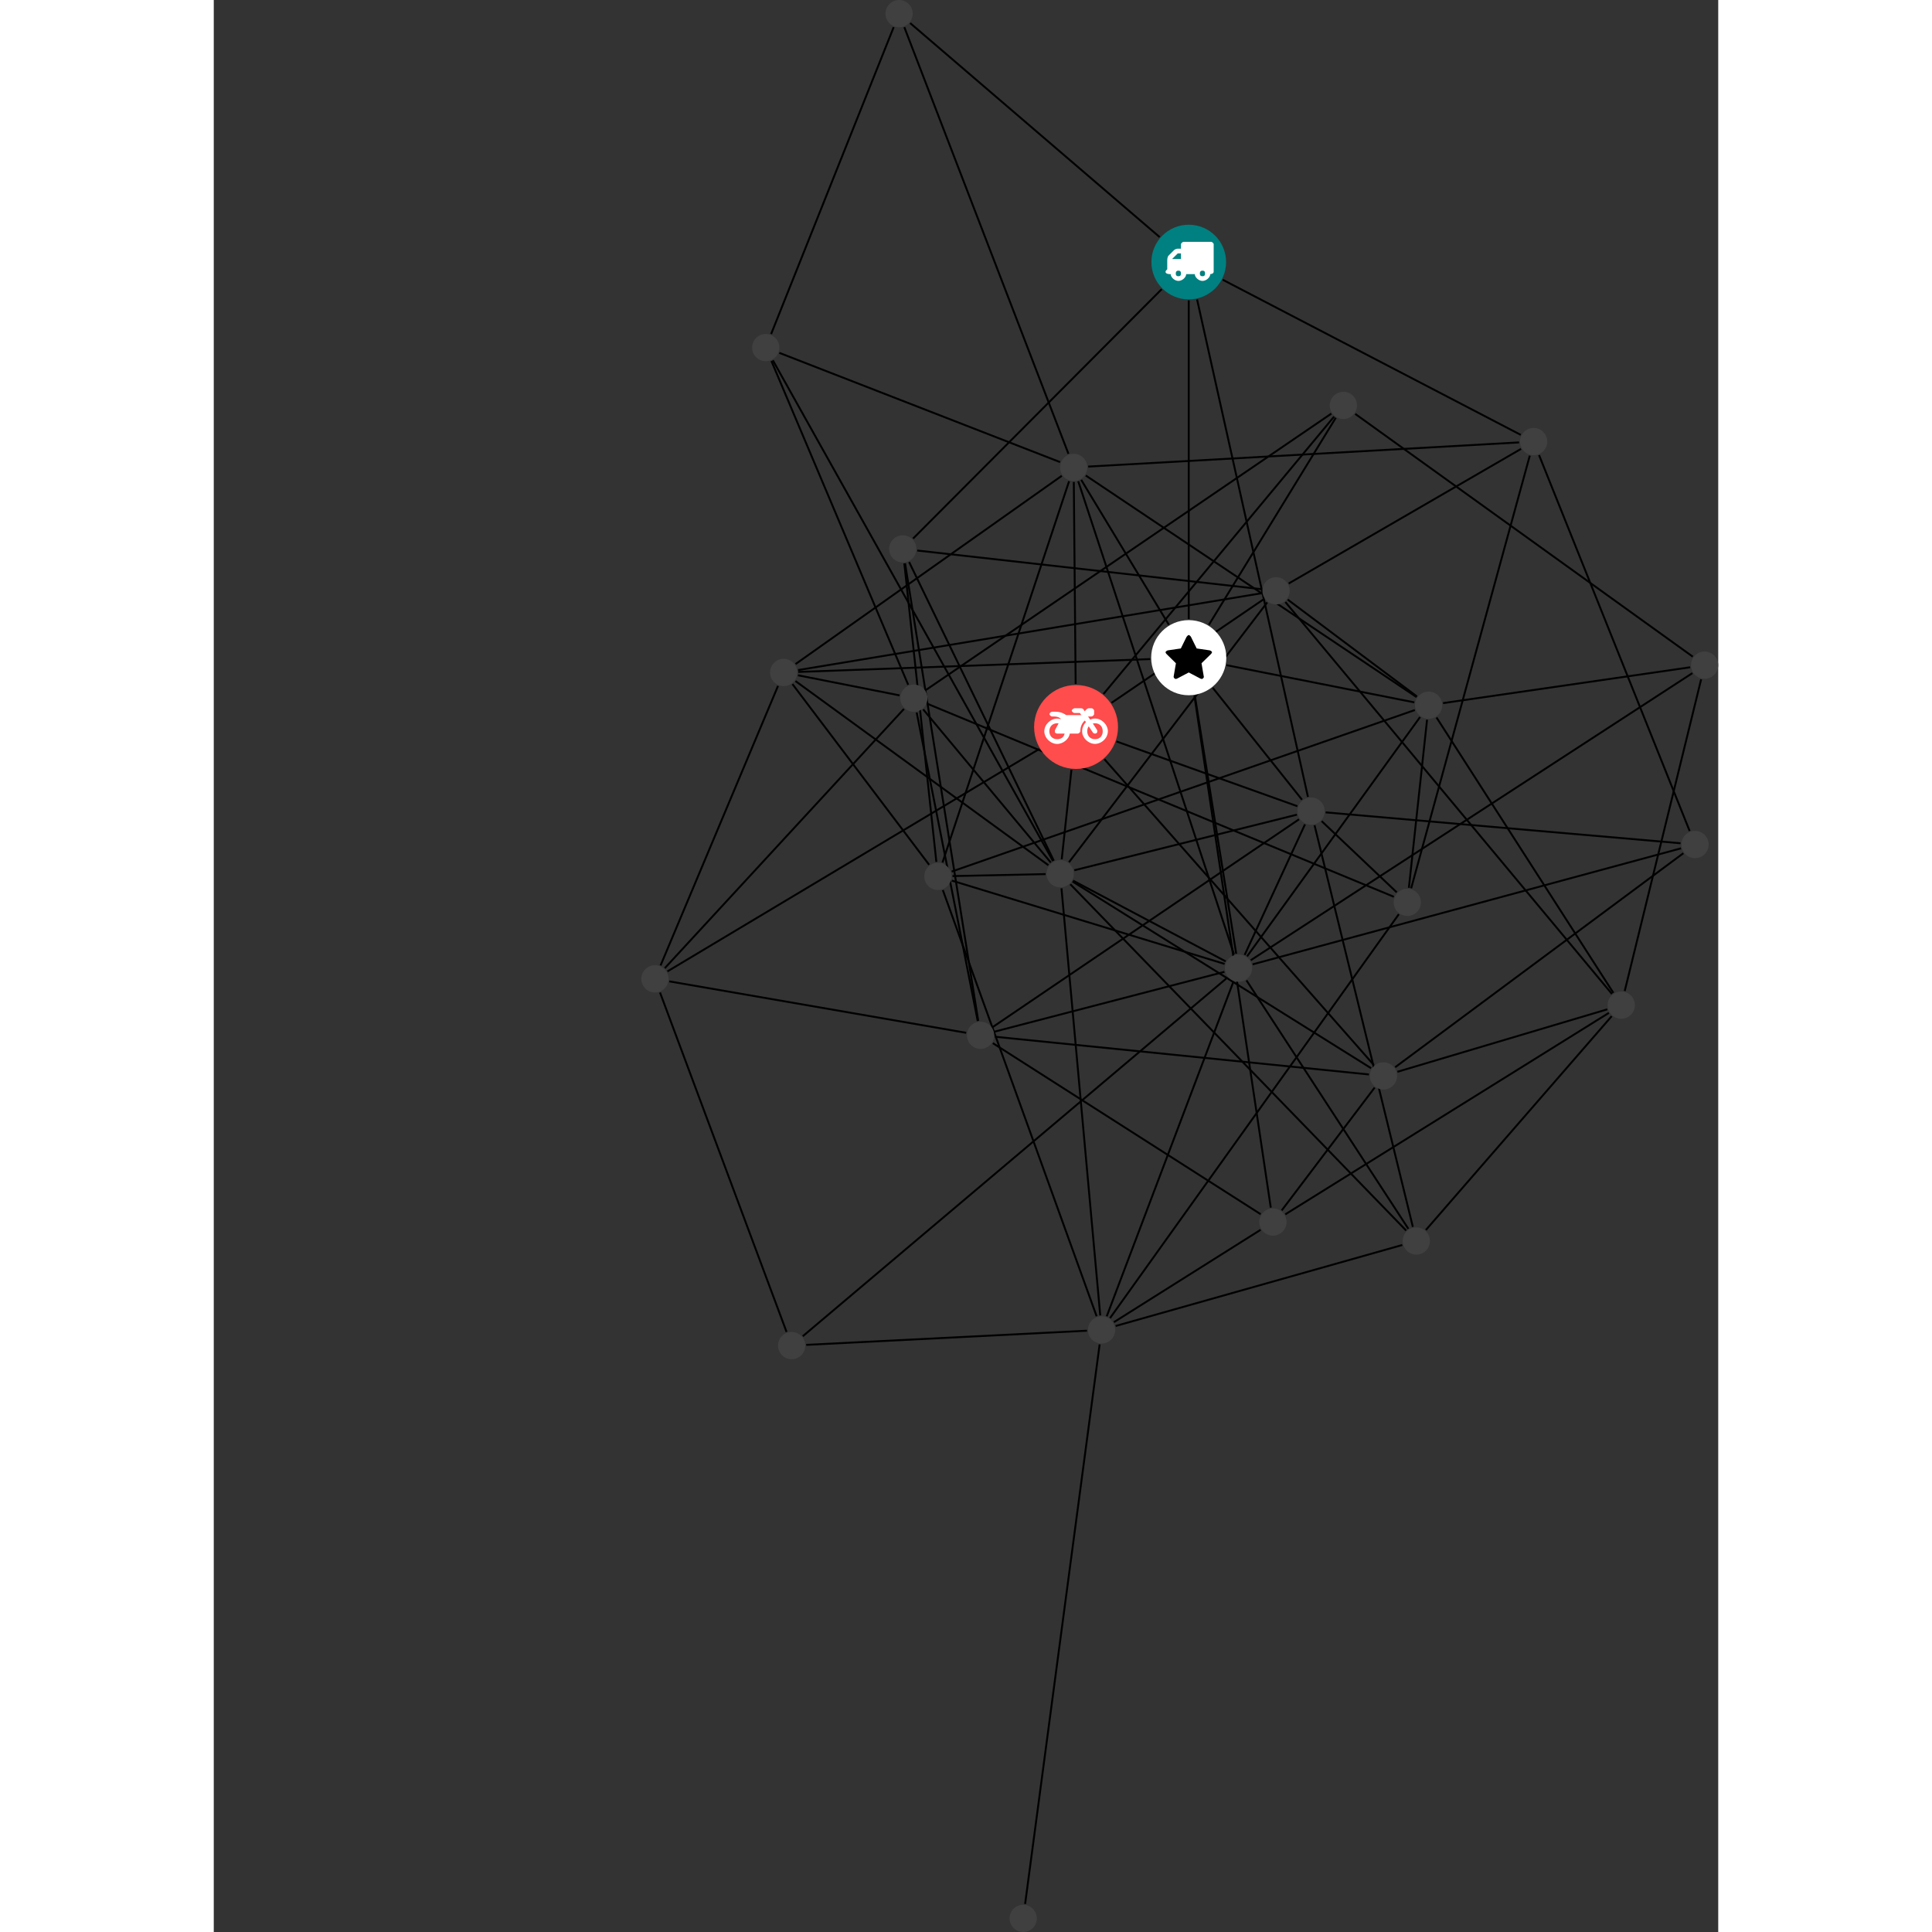 <?xml version="1.0" encoding="UTF-8"?>
<svg xmlns="http://www.w3.org/2000/svg" xmlns:xlink="http://www.w3.org/1999/xlink" width="399.890pt" height="399.890pt" viewBox="-88.495 0.000 311.395 399.890" version="1.1">
<rect x="-88.495" y="0.000" width="311.395" height="399.890" fill="#333333" stroke="none"/>
<defs>
<g>
<symbol overflow="visible" id="glyph0-0">
<path style="stroke:none;" d="M 1.422 -0.75 L 1.422 -7.922 L 3.562 -7.922 L 3.562 -0.891 L 1.422 -0.891 Z M 0.625 0 L 4.531 0 L 4.531 -8.812 L 0.438 -8.812 L 0.438 0 Z M 0.625 0 "/>
</symbol>
<symbol overflow="visible" id="glyph0-1">
<path style="stroke:none;" d="M 3.375 -0.844 C 3.375 -0.453 3.234 -0.266 2.844 -0.266 C 2.469 -0.266 2.297 -0.453 2.297 -0.844 C 2.297 -1.219 2.469 -1.422 2.844 -1.422 C 3.234 -1.422 3.375 -1.219 3.375 -0.844 Z M 1.594 -3.688 L 1.594 -3.859 C 1.594 -3.875 1.578 -3.875 1.594 -3.891 L 2.688 -4.969 C 2.703 -5 2.656 -4.984 2.688 -4.984 L 3.375 -4.984 L 3.375 -3.828 L 1.594 -3.828 Z M 8.359 -0.844 C 8.359 -0.453 8.219 -0.266 7.828 -0.266 C 7.453 -0.266 7.281 -0.453 7.281 -0.844 C 7.281 -1.219 7.453 -1.422 7.828 -1.422 C 8.219 -1.422 8.359 -1.219 8.359 -0.844 Z M 10.141 -6.891 C 10.141 -7.094 9.812 -7.391 9.609 -7.391 L 3.922 -7.391 C 3.719 -7.391 3.375 -7.094 3.375 -6.891 L 3.375 -5.969 L 2.672 -5.969 C 2.469 -5.969 2.078 -5.812 1.938 -5.672 L 0.844 -4.578 C 0.531 -4.266 0.531 -3.734 0.531 -3.328 L 0.531 -1.688 C 0.516 -1.688 0.172 -1.391 0.172 -1.203 C 0.172 -0.781 0.781 -0.703 1.062 -0.703 L 1.25 -0.703 C 1.25 -0.047 2.062 0.703 2.844 0.703 C 3.641 0.703 4.453 -0.047 4.453 -0.703 L 6.234 -0.703 C 6.234 -0.047 7.047 0.703 7.828 0.703 C 8.625 0.703 9.438 -0.047 9.438 -0.703 C 9.547 -0.703 10.141 -0.781 10.141 -1.203 Z M 10.141 -6.891 "/>
</symbol>
<symbol overflow="visible" id="glyph0-2">
<path style="stroke:none;" d="M 12.969 -2.906 C 12.844 -3.984 11.859 -5.016 10.781 -5.219 C 10.234 -5.328 9.703 -5.219 9.328 -5.031 L 8.875 -5.688 L 9.609 -5.688 C 9.812 -5.688 10.141 -5.984 10.141 -6.188 L 10.141 -6.891 C 10.141 -7.094 9.812 -7.391 9.609 -7.391 L 9.047 -7.391 C 8.969 -7.391 8.734 -7.312 8.656 -7.25 L 8.188 -6.766 L 7.891 -7.203 C 7.828 -7.281 7.594 -7.391 7.484 -7.391 L 6.078 -7.391 C 5.906 -7.391 5.547 -7.125 5.516 -6.953 C 5.484 -6.734 5.828 -6.406 6.047 -6.406 L 7.188 -6.406 L 7.484 -5.969 L 4.344 -5.969 C 4.141 -6.125 3.375 -6.672 2.141 -6.672 L 1.422 -6.672 C 1.219 -6.672 0.891 -6.375 0.891 -6.188 C 0.891 -5.984 1.219 -5.688 1.422 -5.688 L 1.781 -5.688 C 2.484 -5.688 2.906 -5.516 3.281 -5.188 L 3.25 -5.141 C 3.078 -5.188 2.797 -5.25 2.5 -5.25 C 1.109 -5.25 -0.172 -4 -0.172 -2.625 C -0.172 -1.25 1.109 0 2.5 0 C 3.75 0 4.953 -1.062 5.109 -2.141 L 6.766 -2.141 C 6.969 -2.141 7.281 -2.438 7.281 -2.625 C 7.281 -3.609 7.688 -4.391 8.219 -4.844 L 8.453 -4.5 C 7.969 -4.062 7.578 -3.203 7.672 -2.359 C 7.781 -1.172 8.969 -0.094 10.141 -0.016 C 11.703 0.094 13.156 -1.344 12.969 -2.906 Z M 2.5 -0.984 C 1.516 -0.984 0.875 -1.641 0.875 -2.625 C 0.875 -3.594 1.516 -4.281 2.5 -4.281 C 2.672 -4.281 2.844 -4.234 2.781 -4.25 L 2.047 -2.891 C 2 -2.781 2 -2.469 2.047 -2.359 C 2.125 -2.25 2.375 -2.141 2.5 -2.141 L 4.031 -2.141 C 3.891 -1.453 3.344 -0.984 2.5 -0.984 Z M 10.328 -0.984 C 9.344 -0.984 8.719 -1.641 8.719 -2.625 C 8.719 -3.109 8.859 -3.469 9.031 -3.641 L 9.906 -2.328 C 9.969 -2.219 10.203 -2.141 10.328 -2.141 C 10.391 -2.141 10.594 -2.188 10.641 -2.234 C 10.812 -2.344 10.844 -2.75 10.734 -2.922 L 9.875 -4.219 C 9.859 -4.219 10.094 -4.281 10.328 -4.281 C 11.297 -4.281 11.922 -3.594 11.922 -2.625 C 11.922 -1.641 11.297 -0.984 10.328 -0.984 Z M 10.328 -0.984 "/>
</symbol>
<symbol overflow="visible" id="glyph0-3">
<path style="stroke:none;" d="M 9.438 -5.078 C 9.438 -5.25 9.078 -5.453 8.938 -5.469 L 6.266 -5.859 L 5.078 -8.266 C 5.031 -8.375 4.75 -8.641 4.625 -8.641 C 4.5 -8.641 4.234 -8.375 4.172 -8.266 L 2.984 -5.859 L 0.312 -5.469 C 0.172 -5.453 -0.172 -5.25 -0.172 -5.078 C -0.172 -4.969 -0.062 -4.781 0.016 -4.719 L 1.969 -2.797 L 1.5 -0.062 C 1.5 -0.016 1.5 0.016 1.5 0.047 C 1.5 0.203 1.75 0.453 1.906 0.453 C 1.984 0.453 2.188 0.406 2.25 0.359 L 4.625 -0.891 L 7 0.359 C 7.062 0.406 7.266 0.453 7.344 0.453 C 7.5 0.453 7.75 0.203 7.75 0.047 C 7.75 0.016 7.75 -0.016 7.734 -0.062 L 7.266 -2.797 L 9.234 -4.719 C 9.297 -4.781 9.438 -4.969 9.438 -5.078 Z M 9.438 -5.078 "/>
</symbol>
</g>
<clipPath id="clip1">
  <path d="M 160 132 L 222.898 132 L 222.898 152 L 160 152 Z M 160 132 "/>
</clipPath>
<clipPath id="clip2">
  <path d="M 142 80 L 222.898 80 L 222.898 142 L 142 142 Z M 142 80 "/>
</clipPath>
<clipPath id="clip3">
  <path d="M 120 133 L 222.898 133 L 222.898 205 L 120 205 Z M 120 133 "/>
</clipPath>
<clipPath id="clip4">
  <path d="M 197 134 L 222.898 134 L 222.898 211 L 197 211 Z M 197 134 "/>
</clipPath>
<clipPath id="clip5">
  <path d="M 180 88 L 222.898 88 L 222.898 178 L 180 178 Z M 180 88 "/>
</clipPath>
<clipPath id="clip6">
  <path d="M 73 272 L 101 272 L 101 399.891 L 73 399.891 Z M 73 272 "/>
</clipPath>
<clipPath id="clip7">
  <path d="M 217 134 L 222.898 134 L 222.898 141 L 217 141 Z M 217 134 "/>
</clipPath>
<clipPath id="clip8">
  <path d="M 76 394 L 82 394 L 82 399.891 L 76 399.891 Z M 76 394 "/>
</clipPath>
</defs>
<g id="surface1">
<path style="fill:none;stroke-width:0.399;stroke-linecap:butt;stroke-linejoin:miter;stroke:rgb(0%,0%,0%);stroke-opacity:1;stroke-miterlimit:10;" d="M -0.001 -7.928 L -0.001 -73.916 " transform="matrix(1,0,0,-1,113.306,54.24)"/>
<path style="fill:none;stroke-width:0.399;stroke-linecap:butt;stroke-linejoin:miter;stroke:rgb(0%,0%,0%);stroke-opacity:1;stroke-miterlimit:10;" d="M 1.725 -7.74 L 24.671 -110.701 " transform="matrix(1,0,0,-1,113.306,54.24)"/>
<path style="fill:none;stroke-width:0.399;stroke-linecap:butt;stroke-linejoin:miter;stroke:rgb(0%,0%,0%);stroke-opacity:1;stroke-miterlimit:10;" d="M -5.599 -5.615 L -57.06 -57.237 " transform="matrix(1,0,0,-1,113.306,54.24)"/>
<path style="fill:none;stroke-width:0.399;stroke-linecap:butt;stroke-linejoin:miter;stroke:rgb(0%,0%,0%);stroke-opacity:1;stroke-miterlimit:10;" d="M -6.017 5.162 L -57.661 49.459 " transform="matrix(1,0,0,-1,113.306,54.24)"/>
<path style="fill:none;stroke-width:0.399;stroke-linecap:butt;stroke-linejoin:miter;stroke:rgb(0%,0%,0%);stroke-opacity:1;stroke-miterlimit:10;" d="M 7.034 -3.662 L 68.714 -35.768 " transform="matrix(1,0,0,-1,113.306,54.24)"/>
<path style="fill:none;stroke-width:0.399;stroke-linecap:butt;stroke-linejoin:miter;stroke:rgb(0%,0%,0%);stroke-opacity:1;stroke-miterlimit:10;" d="M 42.452 -131.377 L -54.107 -91.428 " transform="matrix(1,0,0,-1,113.306,54.24)"/>
<path style="fill:none;stroke-width:0.399;stroke-linecap:butt;stroke-linejoin:miter;stroke:rgb(0%,0%,0%);stroke-opacity:1;stroke-miterlimit:10;" d="M 45.565 -129.53 L 49.327 -94.725 " transform="matrix(1,0,0,-1,113.306,54.24)"/>
<path style="fill:none;stroke-width:0.399;stroke-linecap:butt;stroke-linejoin:miter;stroke:rgb(0%,0%,0%);stroke-opacity:1;stroke-miterlimit:10;" d="M 43.049 -130.455 L 27.514 -115.721 " transform="matrix(1,0,0,-1,113.306,54.24)"/>
<path style="fill:none;stroke-width:0.399;stroke-linecap:butt;stroke-linejoin:miter;stroke:rgb(0%,0%,0%);stroke-opacity:1;stroke-miterlimit:10;" d="M 46.038 -129.619 L 70.592 -40.069 " transform="matrix(1,0,0,-1,113.306,54.24)"/>
<path style="fill:none;stroke-width:0.399;stroke-linecap:butt;stroke-linejoin:miter;stroke:rgb(0%,0%,0%);stroke-opacity:1;stroke-miterlimit:10;" d="M 43.483 -134.987 L -16.29 -218.58 " transform="matrix(1,0,0,-1,113.306,54.24)"/>
<path style="fill:none;stroke-width:0.399;stroke-linecap:butt;stroke-linejoin:miter;stroke:rgb(0%,0%,0%);stroke-opacity:1;stroke-miterlimit:10;" d="M -59.857 -89.69 L -80.884 -85.533 " transform="matrix(1,0,0,-1,113.306,54.24)"/>
<path style="fill:none;stroke-width:0.399;stroke-linecap:butt;stroke-linejoin:miter;stroke:rgb(0%,0%,0%);stroke-opacity:1;stroke-miterlimit:10;" d="M -54.404 -88.576 L 29.514 -31.369 " transform="matrix(1,0,0,-1,113.306,54.24)"/>
<path style="fill:none;stroke-width:0.399;stroke-linecap:butt;stroke-linejoin:miter;stroke:rgb(0%,0%,0%);stroke-opacity:1;stroke-miterlimit:10;" d="M -56.31 -93.237 L -43.677 -157.088 " transform="matrix(1,0,0,-1,113.306,54.24)"/>
<path style="fill:none;stroke-width:0.399;stroke-linecap:butt;stroke-linejoin:miter;stroke:rgb(0%,0%,0%);stroke-opacity:1;stroke-miterlimit:10;" d="M -58.072 -87.494 L -86.384 -20.479 " transform="matrix(1,0,0,-1,113.306,54.24)"/>
<path style="fill:none;stroke-width:0.399;stroke-linecap:butt;stroke-linejoin:miter;stroke:rgb(0%,0%,0%);stroke-opacity:1;stroke-miterlimit:10;" d="M -54.966 -92.592 L -28.544 -124.299 " transform="matrix(1,0,0,-1,113.306,54.24)"/>
<path style="fill:none;stroke-width:0.399;stroke-linecap:butt;stroke-linejoin:miter;stroke:rgb(0%,0%,0%);stroke-opacity:1;stroke-miterlimit:10;" d="M -58.943 -92.494 L -108.443 -146.151 " transform="matrix(1,0,0,-1,113.306,54.24)"/>
<path style="fill:none;stroke-width:0.399;stroke-linecap:butt;stroke-linejoin:miter;stroke:rgb(0%,0%,0%);stroke-opacity:1;stroke-miterlimit:10;" d="M -17.642 -89.401 L 30.081 -31.99 " transform="matrix(1,0,0,-1,113.306,54.24)"/>
<path style="fill:none;stroke-width:0.399;stroke-linecap:butt;stroke-linejoin:miter;stroke:rgb(0%,0%,0%);stroke-opacity:1;stroke-miterlimit:10;" d="M -14.954 -99.229 L 22.483 -112.631 " transform="matrix(1,0,0,-1,113.306,54.24)"/>
<path style="fill:none;stroke-width:0.399;stroke-linecap:butt;stroke-linejoin:miter;stroke:rgb(0%,0%,0%);stroke-opacity:1;stroke-miterlimit:10;" d="M -15.978 -91.233 L 15.577 -69.748 " transform="matrix(1,0,0,-1,113.306,54.24)"/>
<path style="fill:none;stroke-width:0.399;stroke-linecap:butt;stroke-linejoin:miter;stroke:rgb(0%,0%,0%);stroke-opacity:1;stroke-miterlimit:10;" d="M -17.451 -102.901 L 38.307 -166.194 " transform="matrix(1,0,0,-1,113.306,54.24)"/>
<path style="fill:none;stroke-width:0.399;stroke-linecap:butt;stroke-linejoin:miter;stroke:rgb(0%,0%,0%);stroke-opacity:1;stroke-miterlimit:10;" d="M -23.408 -87.346 L -23.79 -45.522 " transform="matrix(1,0,0,-1,113.306,54.24)"/>
<path style="fill:none;stroke-width:0.399;stroke-linecap:butt;stroke-linejoin:miter;stroke:rgb(0%,0%,0%);stroke-opacity:1;stroke-miterlimit:10;" d="M -24.279 -105.069 L -26.29 -123.619 " transform="matrix(1,0,0,-1,113.306,54.24)"/>
<path style="fill:none;stroke-width:0.399;stroke-linecap:butt;stroke-linejoin:miter;stroke:rgb(0%,0%,0%);stroke-opacity:1;stroke-miterlimit:10;" d="M -30.951 -100.795 L -107.9 -146.819 " transform="matrix(1,0,0,-1,113.306,54.24)"/>
<path style="fill:none;stroke-width:0.399;stroke-linecap:butt;stroke-linejoin:miter;stroke:rgb(0%,0%,0%);stroke-opacity:1;stroke-miterlimit:10;" d="M -80.829 -84.838 L -7.97 -82.182 " transform="matrix(1,0,0,-1,113.306,54.24)"/>
<path style="fill:none;stroke-width:0.399;stroke-linecap:butt;stroke-linejoin:miter;stroke:rgb(0%,0%,0%);stroke-opacity:1;stroke-miterlimit:10;" d="M -82.025 -87.354 L -53.74 -124.748 " transform="matrix(1,0,0,-1,113.306,54.24)"/>
<path style="fill:none;stroke-width:0.399;stroke-linecap:butt;stroke-linejoin:miter;stroke:rgb(0%,0%,0%);stroke-opacity:1;stroke-miterlimit:10;" d="M -80.868 -84.455 L 15.092 -68.545 " transform="matrix(1,0,0,-1,113.306,54.24)"/>
<path style="fill:none;stroke-width:0.399;stroke-linecap:butt;stroke-linejoin:miter;stroke:rgb(0%,0%,0%);stroke-opacity:1;stroke-miterlimit:10;" d="M -81.38 -83.205 L -26.283 -44.244 " transform="matrix(1,0,0,-1,113.306,54.24)"/>
<path style="fill:none;stroke-width:0.399;stroke-linecap:butt;stroke-linejoin:miter;stroke:rgb(0%,0%,0%);stroke-opacity:1;stroke-miterlimit:10;" d="M -81.404 -86.725 L -29.052 -124.842 " transform="matrix(1,0,0,-1,113.306,54.24)"/>
<path style="fill:none;stroke-width:0.399;stroke-linecap:butt;stroke-linejoin:miter;stroke:rgb(0%,0%,0%);stroke-opacity:1;stroke-miterlimit:10;" d="M -85.013 -87.733 L -109.322 -145.588 " transform="matrix(1,0,0,-1,113.306,54.24)"/>
<path style="fill:none;stroke-width:0.399;stroke-linecap:butt;stroke-linejoin:miter;stroke:rgb(0%,0%,0%);stroke-opacity:1;stroke-miterlimit:10;" d="M 46.694 -91.139 L 7.823 -83.44 " transform="matrix(1,0,0,-1,113.306,54.24)"/>
<g clip-path="url(#clip1)" clip-rule="nonzero">
<path style="fill:none;stroke-width:0.399;stroke-linecap:butt;stroke-linejoin:miter;stroke:rgb(0%,0%,0%);stroke-opacity:1;stroke-miterlimit:10;" d="M 52.639 -91.291 L 103.792 -83.873 " transform="matrix(1,0,0,-1,113.306,54.24)"/>
</g>
<path style="fill:none;stroke-width:0.399;stroke-linecap:butt;stroke-linejoin:miter;stroke:rgb(0%,0%,0%);stroke-opacity:1;stroke-miterlimit:10;" d="M 46.803 -92.721 L -49.068 -126.158 " transform="matrix(1,0,0,-1,113.306,54.24)"/>
<path style="fill:none;stroke-width:0.399;stroke-linecap:butt;stroke-linejoin:miter;stroke:rgb(0%,0%,0%);stroke-opacity:1;stroke-miterlimit:10;" d="M 47.885 -94.17 L 12.073 -143.709 " transform="matrix(1,0,0,-1,113.306,54.24)"/>
<path style="fill:none;stroke-width:0.399;stroke-linecap:butt;stroke-linejoin:miter;stroke:rgb(0%,0%,0%);stroke-opacity:1;stroke-miterlimit:10;" d="M 51.284 -94.264 L 87.893 -151.272 " transform="matrix(1,0,0,-1,113.306,54.24)"/>
<path style="fill:none;stroke-width:0.399;stroke-linecap:butt;stroke-linejoin:miter;stroke:rgb(0%,0%,0%);stroke-opacity:1;stroke-miterlimit:10;" d="M 47.237 -89.916 L 20.483 -69.862 " transform="matrix(1,0,0,-1,113.306,54.24)"/>
<path style="fill:none;stroke-width:0.399;stroke-linecap:butt;stroke-linejoin:miter;stroke:rgb(0%,0%,0%);stroke-opacity:1;stroke-miterlimit:10;" d="M 47.147 -90.045 L -21.31 -44.182 " transform="matrix(1,0,0,-1,113.306,54.24)"/>
<path style="fill:none;stroke-width:0.399;stroke-linecap:butt;stroke-linejoin:miter;stroke:rgb(0%,0%,0%);stroke-opacity:1;stroke-miterlimit:10;" d="M 30.432 -32.24 L 4.167 -75.092 " transform="matrix(1,0,0,-1,113.306,54.24)"/>
<g clip-path="url(#clip2)" clip-rule="nonzero">
<path style="fill:none;stroke-width:0.399;stroke-linecap:butt;stroke-linejoin:miter;stroke:rgb(0%,0%,0%);stroke-opacity:1;stroke-miterlimit:10;" d="M 34.46 -31.432 L 104.327 -81.678 " transform="matrix(1,0,0,-1,113.306,54.24)"/>
</g>
<path style="fill:none;stroke-width:0.399;stroke-linecap:butt;stroke-linejoin:miter;stroke:rgb(0%,0%,0%);stroke-opacity:1;stroke-miterlimit:10;" d="M 4.971 -88.123 L 23.444 -111.287 " transform="matrix(1,0,0,-1,113.306,54.24)"/>
<path style="fill:none;stroke-width:0.399;stroke-linecap:butt;stroke-linejoin:miter;stroke:rgb(0%,0%,0%);stroke-opacity:1;stroke-miterlimit:10;" d="M 1.178 -89.78 L 16.979 -195.717 " transform="matrix(1,0,0,-1,113.306,54.24)"/>
<path style="fill:none;stroke-width:0.399;stroke-linecap:butt;stroke-linejoin:miter;stroke:rgb(0%,0%,0%);stroke-opacity:1;stroke-miterlimit:10;" d="M 1.264 -89.764 L 9.827 -143.174 " transform="matrix(1,0,0,-1,113.306,54.24)"/>
<path style="fill:none;stroke-width:0.399;stroke-linecap:butt;stroke-linejoin:miter;stroke:rgb(0%,0%,0%);stroke-opacity:1;stroke-miterlimit:10;" d="M -4.126 -75.065 L -22.255 -45.084 " transform="matrix(1,0,0,-1,113.306,54.24)"/>
<path style="fill:none;stroke-width:0.399;stroke-linecap:butt;stroke-linejoin:miter;stroke:rgb(0%,0%,0%);stroke-opacity:1;stroke-miterlimit:10;" d="M 22.827 -115.342 L -40.591 -158.354 " transform="matrix(1,0,0,-1,113.306,54.24)"/>
<path style="fill:none;stroke-width:0.399;stroke-linecap:butt;stroke-linejoin:miter;stroke:rgb(0%,0%,0%);stroke-opacity:1;stroke-miterlimit:10;" d="M 28.331 -113.908 L 101.796 -120.299 " transform="matrix(1,0,0,-1,113.306,54.24)"/>
<path style="fill:none;stroke-width:0.399;stroke-linecap:butt;stroke-linejoin:miter;stroke:rgb(0%,0%,0%);stroke-opacity:1;stroke-miterlimit:10;" d="M 24.061 -116.385 L 11.573 -143.416 " transform="matrix(1,0,0,-1,113.306,54.24)"/>
<path style="fill:none;stroke-width:0.399;stroke-linecap:butt;stroke-linejoin:miter;stroke:rgb(0%,0%,0%);stroke-opacity:1;stroke-miterlimit:10;" d="M 26.042 -116.576 L 46.385 -199.697 " transform="matrix(1,0,0,-1,113.306,54.24)"/>
<path style="fill:none;stroke-width:0.399;stroke-linecap:butt;stroke-linejoin:miter;stroke:rgb(0%,0%,0%);stroke-opacity:1;stroke-miterlimit:10;" d="M 22.397 -114.377 L -23.685 -125.889 " transform="matrix(1,0,0,-1,113.306,54.24)"/>
<path style="fill:none;stroke-width:0.399;stroke-linecap:butt;stroke-linejoin:miter;stroke:rgb(0%,0%,0%);stroke-opacity:1;stroke-miterlimit:10;" d="M -40.548 -161.674 L 14.882 -197.076 " transform="matrix(1,0,0,-1,113.306,54.24)"/>
<path style="fill:none;stroke-width:0.399;stroke-linecap:butt;stroke-linejoin:miter;stroke:rgb(0%,0%,0%);stroke-opacity:1;stroke-miterlimit:10;" d="M -43.568 -157.069 L -58.716 -62.354 " transform="matrix(1,0,0,-1,113.306,54.24)"/>
<path style="fill:none;stroke-width:0.399;stroke-linecap:butt;stroke-linejoin:miter;stroke:rgb(0%,0%,0%);stroke-opacity:1;stroke-miterlimit:10;" d="M -40.169 -159.287 L 7.385 -146.912 " transform="matrix(1,0,0,-1,113.306,54.24)"/>
<path style="fill:none;stroke-width:0.399;stroke-linecap:butt;stroke-linejoin:miter;stroke:rgb(0%,0%,0%);stroke-opacity:1;stroke-miterlimit:10;" d="M -40.087 -160.35 L 37.299 -168.155 " transform="matrix(1,0,0,-1,113.306,54.24)"/>
<path style="fill:none;stroke-width:0.399;stroke-linecap:butt;stroke-linejoin:miter;stroke:rgb(0%,0%,0%);stroke-opacity:1;stroke-miterlimit:10;" d="M -46.064 -159.533 L -107.517 -148.885 " transform="matrix(1,0,0,-1,113.306,54.24)"/>
<g clip-path="url(#clip3)" clip-rule="nonzero">
<path style="fill:none;stroke-width:0.399;stroke-linecap:butt;stroke-linejoin:miter;stroke:rgb(0%,0%,0%);stroke-opacity:1;stroke-miterlimit:10;" d="M 104.245 -85.084 L 12.835 -144.51 " transform="matrix(1,0,0,-1,113.306,54.24)"/>
</g>
<g clip-path="url(#clip4)" clip-rule="nonzero">
<path style="fill:none;stroke-width:0.399;stroke-linecap:butt;stroke-linejoin:miter;stroke:rgb(0%,0%,0%);stroke-opacity:1;stroke-miterlimit:10;" d="M 106.057 -86.369 L 90.241 -150.881 " transform="matrix(1,0,0,-1,113.306,54.24)"/>
</g>
<path style="fill:none;stroke-width:0.399;stroke-linecap:butt;stroke-linejoin:miter;stroke:rgb(0%,0%,0%);stroke-opacity:1;stroke-miterlimit:10;" d="M 19.987 -197.108 L 86.964 -155.405 " transform="matrix(1,0,0,-1,113.306,54.24)"/>
<path style="fill:none;stroke-width:0.399;stroke-linecap:butt;stroke-linejoin:miter;stroke:rgb(0%,0%,0%);stroke-opacity:1;stroke-miterlimit:10;" d="M 19.245 -196.295 L 38.483 -170.865 " transform="matrix(1,0,0,-1,113.306,54.24)"/>
<path style="fill:none;stroke-width:0.399;stroke-linecap:butt;stroke-linejoin:miter;stroke:rgb(0%,0%,0%);stroke-opacity:1;stroke-miterlimit:10;" d="M 14.87 -200.311 L -15.49 -219.428 " transform="matrix(1,0,0,-1,113.306,54.24)"/>
<path style="fill:none;stroke-width:0.399;stroke-linecap:butt;stroke-linejoin:miter;stroke:rgb(0%,0%,0%);stroke-opacity:1;stroke-miterlimit:10;" d="M 101.889 -121.35 L 13.217 -145.365 " transform="matrix(1,0,0,-1,113.306,54.24)"/>
<g clip-path="url(#clip5)" clip-rule="nonzero">
<path style="fill:none;stroke-width:0.399;stroke-linecap:butt;stroke-linejoin:miter;stroke:rgb(0%,0%,0%);stroke-opacity:1;stroke-miterlimit:10;" d="M 103.678 -117.756 L 72.51 -39.959 " transform="matrix(1,0,0,-1,113.306,54.24)"/>
</g>
<path style="fill:none;stroke-width:0.399;stroke-linecap:butt;stroke-linejoin:miter;stroke:rgb(0%,0%,0%);stroke-opacity:1;stroke-miterlimit:10;" d="M 102.378 -122.358 L 42.725 -166.658 " transform="matrix(1,0,0,-1,113.306,54.24)"/>
<path style="fill:none;stroke-width:0.399;stroke-linecap:butt;stroke-linejoin:miter;stroke:rgb(0%,0%,0%);stroke-opacity:1;stroke-miterlimit:10;" d="M -58.868 -62.373 L -52.24 -124.155 " transform="matrix(1,0,0,-1,113.306,54.24)"/>
<path style="fill:none;stroke-width:0.399;stroke-linecap:butt;stroke-linejoin:miter;stroke:rgb(0%,0%,0%);stroke-opacity:1;stroke-miterlimit:10;" d="M -56.193 -59.709 L 15.069 -67.713 " transform="matrix(1,0,0,-1,113.306,54.24)"/>
<path style="fill:none;stroke-width:0.399;stroke-linecap:butt;stroke-linejoin:miter;stroke:rgb(0%,0%,0%);stroke-opacity:1;stroke-miterlimit:10;" d="M -57.876 -62.092 L -27.931 -123.905 " transform="matrix(1,0,0,-1,113.306,54.24)"/>
<path style="fill:none;stroke-width:0.399;stroke-linecap:butt;stroke-linejoin:miter;stroke:rgb(0%,0%,0%);stroke-opacity:1;stroke-miterlimit:10;" d="M -49.033 -128.033 L 7.421 -145.272 " transform="matrix(1,0,0,-1,113.306,54.24)"/>
<path style="fill:none;stroke-width:0.399;stroke-linecap:butt;stroke-linejoin:miter;stroke:rgb(0%,0%,0%);stroke-opacity:1;stroke-miterlimit:10;" d="M -50.97 -124.291 L -24.767 -45.365 " transform="matrix(1,0,0,-1,113.306,54.24)"/>
<path style="fill:none;stroke-width:0.399;stroke-linecap:butt;stroke-linejoin:miter;stroke:rgb(0%,0%,0%);stroke-opacity:1;stroke-miterlimit:10;" d="M -48.904 -127.092 L -29.63 -126.682 " transform="matrix(1,0,0,-1,113.306,54.24)"/>
<path style="fill:none;stroke-width:0.399;stroke-linecap:butt;stroke-linejoin:miter;stroke:rgb(0%,0%,0%);stroke-opacity:1;stroke-miterlimit:10;" d="M -50.896 -129.994 L -19.068 -218.197 " transform="matrix(1,0,0,-1,113.306,54.24)"/>
<path style="fill:none;stroke-width:0.399;stroke-linecap:butt;stroke-linejoin:miter;stroke:rgb(0%,0%,0%);stroke-opacity:1;stroke-miterlimit:10;" d="M 7.999 -148.1 L -79.884 -222.33 " transform="matrix(1,0,0,-1,113.306,54.24)"/>
<path style="fill:none;stroke-width:0.399;stroke-linecap:butt;stroke-linejoin:miter;stroke:rgb(0%,0%,0%);stroke-opacity:1;stroke-miterlimit:10;" d="M 11.952 -148.682 L 45.456 -200.1 " transform="matrix(1,0,0,-1,113.306,54.24)"/>
<path style="fill:none;stroke-width:0.399;stroke-linecap:butt;stroke-linejoin:miter;stroke:rgb(0%,0%,0%);stroke-opacity:1;stroke-miterlimit:10;" d="M 9.362 -143.287 L -22.872 -45.369 " transform="matrix(1,0,0,-1,113.306,54.24)"/>
<path style="fill:none;stroke-width:0.399;stroke-linecap:butt;stroke-linejoin:miter;stroke:rgb(0%,0%,0%);stroke-opacity:1;stroke-miterlimit:10;" d="M 7.639 -144.744 L -23.947 -128.03 " transform="matrix(1,0,0,-1,113.306,54.24)"/>
<path style="fill:none;stroke-width:0.399;stroke-linecap:butt;stroke-linejoin:miter;stroke:rgb(0%,0%,0%);stroke-opacity:1;stroke-miterlimit:10;" d="M 9.237 -148.975 L -16.974 -218.213 " transform="matrix(1,0,0,-1,113.306,54.24)"/>
<path style="fill:none;stroke-width:0.399;stroke-linecap:butt;stroke-linejoin:miter;stroke:rgb(0%,0%,0%);stroke-opacity:1;stroke-miterlimit:10;" d="M -58.868 48.607 L -24.9 -39.686 " transform="matrix(1,0,0,-1,113.306,54.24)"/>
<path style="fill:none;stroke-width:0.399;stroke-linecap:butt;stroke-linejoin:miter;stroke:rgb(0%,0%,0%);stroke-opacity:1;stroke-miterlimit:10;" d="M -61.072 48.619 L -86.439 -14.897 " transform="matrix(1,0,0,-1,113.306,54.24)"/>
<path style="fill:none;stroke-width:0.399;stroke-linecap:butt;stroke-linejoin:miter;stroke:rgb(0%,0%,0%);stroke-opacity:1;stroke-miterlimit:10;" d="M -83.243 -221.447 L -109.435 -151.197 " transform="matrix(1,0,0,-1,113.306,54.24)"/>
<path style="fill:none;stroke-width:0.399;stroke-linecap:butt;stroke-linejoin:miter;stroke:rgb(0%,0%,0%);stroke-opacity:1;stroke-miterlimit:10;" d="M -79.173 -224.123 L -21.056 -221.19 " transform="matrix(1,0,0,-1,113.306,54.24)"/>
<path style="fill:none;stroke-width:0.399;stroke-linecap:butt;stroke-linejoin:miter;stroke:rgb(0%,0%,0%);stroke-opacity:1;stroke-miterlimit:10;" d="M 49.081 -200.35 L 87.546 -156.088 " transform="matrix(1,0,0,-1,113.306,54.24)"/>
<path style="fill:none;stroke-width:0.399;stroke-linecap:butt;stroke-linejoin:miter;stroke:rgb(0%,0%,0%);stroke-opacity:1;stroke-miterlimit:10;" d="M 45.003 -200.463 L -24.513 -128.783 " transform="matrix(1,0,0,-1,113.306,54.24)"/>
<path style="fill:none;stroke-width:0.399;stroke-linecap:butt;stroke-linejoin:miter;stroke:rgb(0%,0%,0%);stroke-opacity:1;stroke-miterlimit:10;" d="M 44.198 -203.451 L -15.138 -220.217 " transform="matrix(1,0,0,-1,113.306,54.24)"/>
<path style="fill:none;stroke-width:0.399;stroke-linecap:butt;stroke-linejoin:miter;stroke:rgb(0%,0%,0%);stroke-opacity:1;stroke-miterlimit:10;" d="M 68.776 -38.674 L 20.682 -66.537 " transform="matrix(1,0,0,-1,113.306,54.24)"/>
<path style="fill:none;stroke-width:0.399;stroke-linecap:butt;stroke-linejoin:miter;stroke:rgb(0%,0%,0%);stroke-opacity:1;stroke-miterlimit:10;" d="M 68.378 -37.33 L -20.806 -42.334 " transform="matrix(1,0,0,-1,113.306,54.24)"/>
<path style="fill:none;stroke-width:0.399;stroke-linecap:butt;stroke-linejoin:miter;stroke:rgb(0%,0%,0%);stroke-opacity:1;stroke-miterlimit:10;" d="M 87.592 -151.49 L 20.003 -70.369 " transform="matrix(1,0,0,-1,113.306,54.24)"/>
<path style="fill:none;stroke-width:0.399;stroke-linecap:butt;stroke-linejoin:miter;stroke:rgb(0%,0%,0%);stroke-opacity:1;stroke-miterlimit:10;" d="M 86.632 -154.67 L 43.194 -167.6 " transform="matrix(1,0,0,-1,113.306,54.24)"/>
<path style="fill:none;stroke-width:0.399;stroke-linecap:butt;stroke-linejoin:miter;stroke:rgb(0%,0%,0%);stroke-opacity:1;stroke-miterlimit:10;" d="M 16.241 -70.448 L -24.783 -124.221 " transform="matrix(1,0,0,-1,113.306,54.24)"/>
<path style="fill:none;stroke-width:0.399;stroke-linecap:butt;stroke-linejoin:miter;stroke:rgb(0%,0%,0%);stroke-opacity:1;stroke-miterlimit:10;" d="M 37.745 -166.858 L -24.056 -128.217 " transform="matrix(1,0,0,-1,113.306,54.24)"/>
<g clip-path="url(#clip6)" clip-rule="nonzero">
<path style="fill:none;stroke-width:0.399;stroke-linecap:butt;stroke-linejoin:miter;stroke:rgb(0%,0%,0%);stroke-opacity:1;stroke-miterlimit:10;" d="M -33.868 -339.846 L -18.443 -224.026 " transform="matrix(1,0,0,-1,113.306,54.24)"/>
</g>
<path style="fill:none;stroke-width:0.399;stroke-linecap:butt;stroke-linejoin:miter;stroke:rgb(0%,0%,0%);stroke-opacity:1;stroke-miterlimit:10;" d="M -26.63 -41.408 L -84.743 -18.795 " transform="matrix(1,0,0,-1,113.306,54.24)"/>
<path style="fill:none;stroke-width:0.399;stroke-linecap:butt;stroke-linejoin:miter;stroke:rgb(0%,0%,0%);stroke-opacity:1;stroke-miterlimit:10;" d="M -86.083 -20.334 L -28.087 -123.987 " transform="matrix(1,0,0,-1,113.306,54.24)"/>
<path style="fill:none;stroke-width:0.399;stroke-linecap:butt;stroke-linejoin:miter;stroke:rgb(0%,0%,0%);stroke-opacity:1;stroke-miterlimit:10;" d="M -26.341 -129.623 L -18.318 -218.03 " transform="matrix(1,0,0,-1,113.306,54.24)"/>
<path style=" stroke:none;fill-rule:nonzero;fill:rgb(0%,50%,50%);fill-opacity:1;" d="M 121.035 54.238 C 121.035 49.973 117.574 46.512 113.305 46.512 C 109.039 46.512 105.578 49.973 105.578 54.238 C 105.578 58.508 109.039 61.969 113.305 61.969 C 117.574 61.969 121.035 58.508 121.035 54.238 Z M 121.035 54.238 "/>
<g style="fill:rgb(100%,100%,100%);fill-opacity:1;">
  <use xlink:href="#glyph0-1" x="108.325" y="57.443"/>
</g>
<path style=" stroke:none;fill-rule:nonzero;fill:rgb(25%,25%,25%);fill-opacity:1;" d="M 161.363 186.77 C 161.363 185.215 160.102 183.953 158.547 183.953 C 156.988 183.953 155.727 185.215 155.727 186.77 C 155.727 188.328 156.988 189.59 158.547 189.59 C 160.102 189.59 161.363 188.328 161.363 186.77 Z M 161.363 186.77 "/>
<path style=" stroke:none;fill-rule:nonzero;fill:rgb(25%,25%,25%);fill-opacity:1;" d="M 59.227 144.516 C 59.227 142.957 57.965 141.695 56.41 141.695 C 54.855 141.695 53.594 142.957 53.594 144.516 C 53.594 146.07 54.855 147.332 56.41 147.332 C 57.965 147.332 59.227 146.07 59.227 144.516 Z M 59.227 144.516 "/>
<path style=" stroke:none;fill-rule:nonzero;fill:rgb(100%,29.999%,29.999%);fill-opacity:1;" d="M 98.668 150.473 C 98.668 145.672 94.781 141.785 89.984 141.785 C 85.184 141.785 81.297 145.672 81.297 150.473 C 81.297 155.27 85.184 159.156 89.984 159.156 C 94.781 159.156 98.668 155.27 98.668 150.473 Z M 98.668 150.473 "/>
<g style="fill:rgb(100%,100%,100%);fill-opacity:1;">
  <use xlink:href="#glyph0-2" x="83.582" y="153.983"/>
</g>
<path style=" stroke:none;fill-rule:nonzero;fill:rgb(25%,25%,25%);fill-opacity:1;" d="M 32.281 139.188 C 32.281 137.633 31.02 136.371 29.465 136.371 C 27.906 136.371 26.645 137.633 26.645 139.188 C 26.645 140.746 27.906 142.008 29.465 142.008 C 31.02 142.008 32.281 140.746 32.281 139.188 Z M 32.281 139.188 "/>
<path style=" stroke:none;fill-rule:nonzero;fill:rgb(25%,25%,25%);fill-opacity:1;" d="M 165.777 145.965 C 165.777 144.41 164.516 143.148 162.961 143.148 C 161.402 143.148 160.141 144.41 160.141 145.965 C 160.141 147.52 161.402 148.781 162.961 148.781 C 164.516 148.781 165.777 147.52 165.777 145.965 Z M 165.777 145.965 "/>
<path style=" stroke:none;fill-rule:nonzero;fill:rgb(25%,25%,25%);fill-opacity:1;" d="M 148.133 83.906 C 148.133 82.352 146.871 81.09 145.316 81.09 C 143.758 81.09 142.496 82.352 142.496 83.906 C 142.496 85.465 143.758 86.727 145.316 86.727 C 146.871 86.727 148.133 85.465 148.133 83.906 Z M 148.133 83.906 "/>
<path style=" stroke:none;fill-rule:nonzero;fill:rgb(100%,100%,100%);fill-opacity:1;" d="M 121.082 136.129 C 121.082 131.836 117.602 128.355 113.305 128.355 C 109.012 128.355 105.531 131.836 105.531 136.129 C 105.531 140.422 109.012 143.906 113.305 143.906 C 117.602 143.906 121.082 140.422 121.082 136.129 Z M 121.082 136.129 "/>
<g style="fill:rgb(0%,0%,0%);fill-opacity:1;">
  <use xlink:href="#glyph0-3" x="108.684" y="140.079"/>
</g>
<path style=" stroke:none;fill-rule:nonzero;fill:rgb(25%,25%,25%);fill-opacity:1;" d="M 141.449 167.887 C 141.449 166.328 140.188 165.066 138.633 165.066 C 137.074 165.066 135.812 166.328 135.812 167.887 C 135.812 169.441 137.074 170.703 138.633 170.703 C 140.188 170.703 141.449 169.441 141.449 167.887 Z M 141.449 167.887 "/>
<path style=" stroke:none;fill-rule:nonzero;fill:rgb(25%,25%,25%);fill-opacity:1;" d="M 73.035 214.285 C 73.035 212.73 71.773 211.469 70.219 211.469 C 68.66 211.469 67.398 212.73 67.398 214.285 C 67.398 215.844 68.66 217.105 70.219 217.105 C 71.773 217.105 73.035 215.844 73.035 214.285 Z M 73.035 214.285 "/>
<g clip-path="url(#clip7)" clip-rule="nonzero">
<path style=" stroke:none;fill-rule:nonzero;fill:rgb(25%,25%,25%);fill-opacity:1;" d="M 222.898 137.676 C 222.898 136.121 221.637 134.859 220.082 134.859 C 218.527 134.859 217.266 136.121 217.266 137.676 C 217.266 139.234 218.527 140.496 220.082 140.496 C 221.637 140.496 222.898 139.234 222.898 137.676 Z M 222.898 137.676 "/>
</g>
<path style=" stroke:none;fill-rule:nonzero;fill:rgb(25%,25%,25%);fill-opacity:1;" d="M 133.551 252.938 C 133.551 251.383 132.289 250.121 130.73 250.121 C 129.176 250.121 127.914 251.383 127.914 252.938 C 127.914 254.496 129.176 255.758 130.73 255.758 C 132.289 255.758 133.551 254.496 133.551 252.938 Z M 133.551 252.938 "/>
<path style=" stroke:none;fill-rule:nonzero;fill:rgb(25%,25%,25%);fill-opacity:1;" d="M 220.926 174.797 C 220.926 173.242 219.664 171.98 218.105 171.98 C 216.551 171.98 215.289 173.242 215.289 174.797 C 215.289 176.355 216.551 177.617 218.105 177.617 C 219.664 177.617 220.926 176.355 220.926 174.797 Z M 220.926 174.797 "/>
<path style=" stroke:none;fill-rule:nonzero;fill:rgb(25%,25%,25%);fill-opacity:1;" d="M 56.934 113.613 C 56.934 112.055 55.672 110.797 54.113 110.797 C 52.559 110.797 51.297 112.055 51.297 113.613 C 51.297 115.168 52.559 116.43 54.113 116.43 C 55.672 116.43 56.934 115.168 56.934 113.613 Z M 56.934 113.613 "/>
<path style=" stroke:none;fill-rule:nonzero;fill:rgb(25%,25%,25%);fill-opacity:1;" d="M 64.207 181.391 C 64.207 179.836 62.945 178.574 61.387 178.574 C 59.832 178.574 58.57 179.836 58.57 181.391 C 58.57 182.949 59.832 184.211 61.387 184.211 C 62.945 184.211 64.207 182.949 64.207 181.391 Z M 64.207 181.391 "/>
<path style=" stroke:none;fill-rule:nonzero;fill:rgb(25%,25%,25%);fill-opacity:1;" d="M 126.43 200.391 C 126.43 198.836 125.168 197.574 123.609 197.574 C 122.055 197.574 120.793 198.836 120.793 200.391 C 120.793 201.949 122.055 203.211 123.609 203.211 C 125.168 203.211 126.43 201.949 126.43 200.391 Z M 126.43 200.391 "/>
<path style=" stroke:none;fill-rule:nonzero;fill:rgb(25%,25%,25%);fill-opacity:1;" d="M 56.172 2.816 C 56.172 1.262 54.91 0 53.355 0 C 51.797 0 50.535 1.262 50.535 2.816 C 50.535 4.375 51.797 5.637 53.355 5.637 C 54.91 5.637 56.172 4.375 56.172 2.816 Z M 56.172 2.816 "/>
<path style=" stroke:none;fill-rule:nonzero;fill:rgb(25%,25%,25%);fill-opacity:1;" d="M 33.938 278.516 C 33.938 276.957 32.676 275.695 31.117 275.695 C 29.562 275.695 28.301 276.957 28.301 278.516 C 28.301 280.07 29.562 281.332 31.117 281.332 C 32.676 281.332 33.938 280.07 33.938 278.516 Z M 33.938 278.516 "/>
<path style=" stroke:none;fill-rule:nonzero;fill:rgb(25%,25%,25%);fill-opacity:1;" d="M 163.227 256.867 C 163.227 255.309 161.965 254.047 160.406 254.047 C 158.852 254.047 157.59 255.309 157.59 256.867 C 157.59 258.422 158.852 259.684 160.406 259.684 C 161.965 259.684 163.227 258.422 163.227 256.867 Z M 163.227 256.867 "/>
<path style=" stroke:none;fill-rule:nonzero;fill:rgb(25%,25%,25%);fill-opacity:1;" d="M 187.512 91.398 C 187.512 89.844 186.25 88.582 184.695 88.582 C 183.137 88.582 181.875 89.844 181.875 91.398 C 181.875 92.957 183.137 94.219 184.695 94.219 C 186.25 94.219 187.512 92.957 187.512 91.398 Z M 187.512 91.398 "/>
<path style=" stroke:none;fill-rule:nonzero;fill:rgb(25%,25%,25%);fill-opacity:1;" d="M 205.648 208.051 C 205.648 206.492 204.387 205.23 202.828 205.23 C 201.273 205.23 200.012 206.492 200.012 208.051 C 200.012 209.605 201.273 210.867 202.828 210.867 C 204.387 210.867 205.648 209.605 205.648 208.051 Z M 205.648 208.051 "/>
<path style=" stroke:none;fill-rule:nonzero;fill:rgb(25%,25%,25%);fill-opacity:1;" d="M 134.191 122.289 C 134.191 120.734 132.93 119.473 131.375 119.473 C 129.82 119.473 128.559 120.734 128.559 122.289 C 128.559 123.844 129.82 125.105 131.375 125.105 C 132.93 125.105 134.191 123.844 134.191 122.289 Z M 134.191 122.289 "/>
<path style=" stroke:none;fill-rule:nonzero;fill:rgb(25%,25%,25%);fill-opacity:1;" d="M 156.426 222.695 C 156.426 221.141 155.164 219.879 153.609 219.879 C 152.051 219.879 150.789 221.141 150.789 222.695 C 150.789 224.254 152.051 225.516 153.609 225.516 C 155.164 225.516 156.426 224.254 156.426 222.695 Z M 156.426 222.695 "/>
<g clip-path="url(#clip8)" clip-rule="nonzero">
<path style=" stroke:none;fill-rule:nonzero;fill:rgb(25%,25%,25%);fill-opacity:1;" d="M 81.859 397.07 C 81.859 395.516 80.598 394.254 79.039 394.254 C 77.484 394.254 76.223 395.516 76.223 397.07 C 76.223 398.629 77.484 399.891 79.039 399.891 C 80.598 399.891 81.859 398.629 81.859 397.07 Z M 81.859 397.07 "/>
</g>
<path style=" stroke:none;fill-rule:nonzero;fill:rgb(25%,25%,25%);fill-opacity:1;" d="M 92.309 96.742 C 92.309 95.188 91.047 93.926 89.488 93.926 C 87.934 93.926 86.672 95.188 86.672 96.742 C 86.672 98.297 87.934 99.559 89.488 99.559 C 91.047 99.559 92.309 98.297 92.309 96.742 Z M 92.309 96.742 "/>
<path style=" stroke:none;fill-rule:nonzero;fill:rgb(25%,25%,25%);fill-opacity:1;" d="M 28.566 71.938 C 28.566 70.383 27.305 69.121 25.75 69.121 C 24.195 69.121 22.934 70.383 22.934 71.938 C 22.934 73.496 24.195 74.758 25.75 74.758 C 27.305 74.758 28.566 73.496 28.566 71.938 Z M 28.566 71.938 "/>
<path style=" stroke:none;fill-rule:nonzero;fill:rgb(25%,25%,25%);fill-opacity:1;" d="M 89.512 180.855 C 89.512 179.301 88.25 178.039 86.691 178.039 C 85.137 178.039 83.875 179.301 83.875 180.855 C 83.875 182.414 85.137 183.676 86.691 183.676 C 88.25 183.676 89.512 182.414 89.512 180.855 Z M 89.512 180.855 "/>
<path style=" stroke:none;fill-rule:nonzero;fill:rgb(25%,25%,25%);fill-opacity:1;" d="M 5.637 202.605 C 5.637 201.051 4.375 199.789 2.816 199.789 C 1.262 199.789 0 201.051 0 202.605 C 0 204.164 1.262 205.426 2.816 205.426 C 4.375 205.426 5.637 204.164 5.637 202.605 Z M 5.637 202.605 "/>
<path style=" stroke:none;fill-rule:nonzero;fill:rgb(25%,25%,25%);fill-opacity:1;" d="M 98.082 275.273 C 98.082 273.719 96.82 272.457 95.262 272.457 C 93.707 272.457 92.445 273.719 92.445 275.273 C 92.445 276.832 93.707 278.094 95.262 278.094 C 96.82 278.094 98.082 276.832 98.082 275.273 Z M 98.082 275.273 "/>
</g>
</svg>
